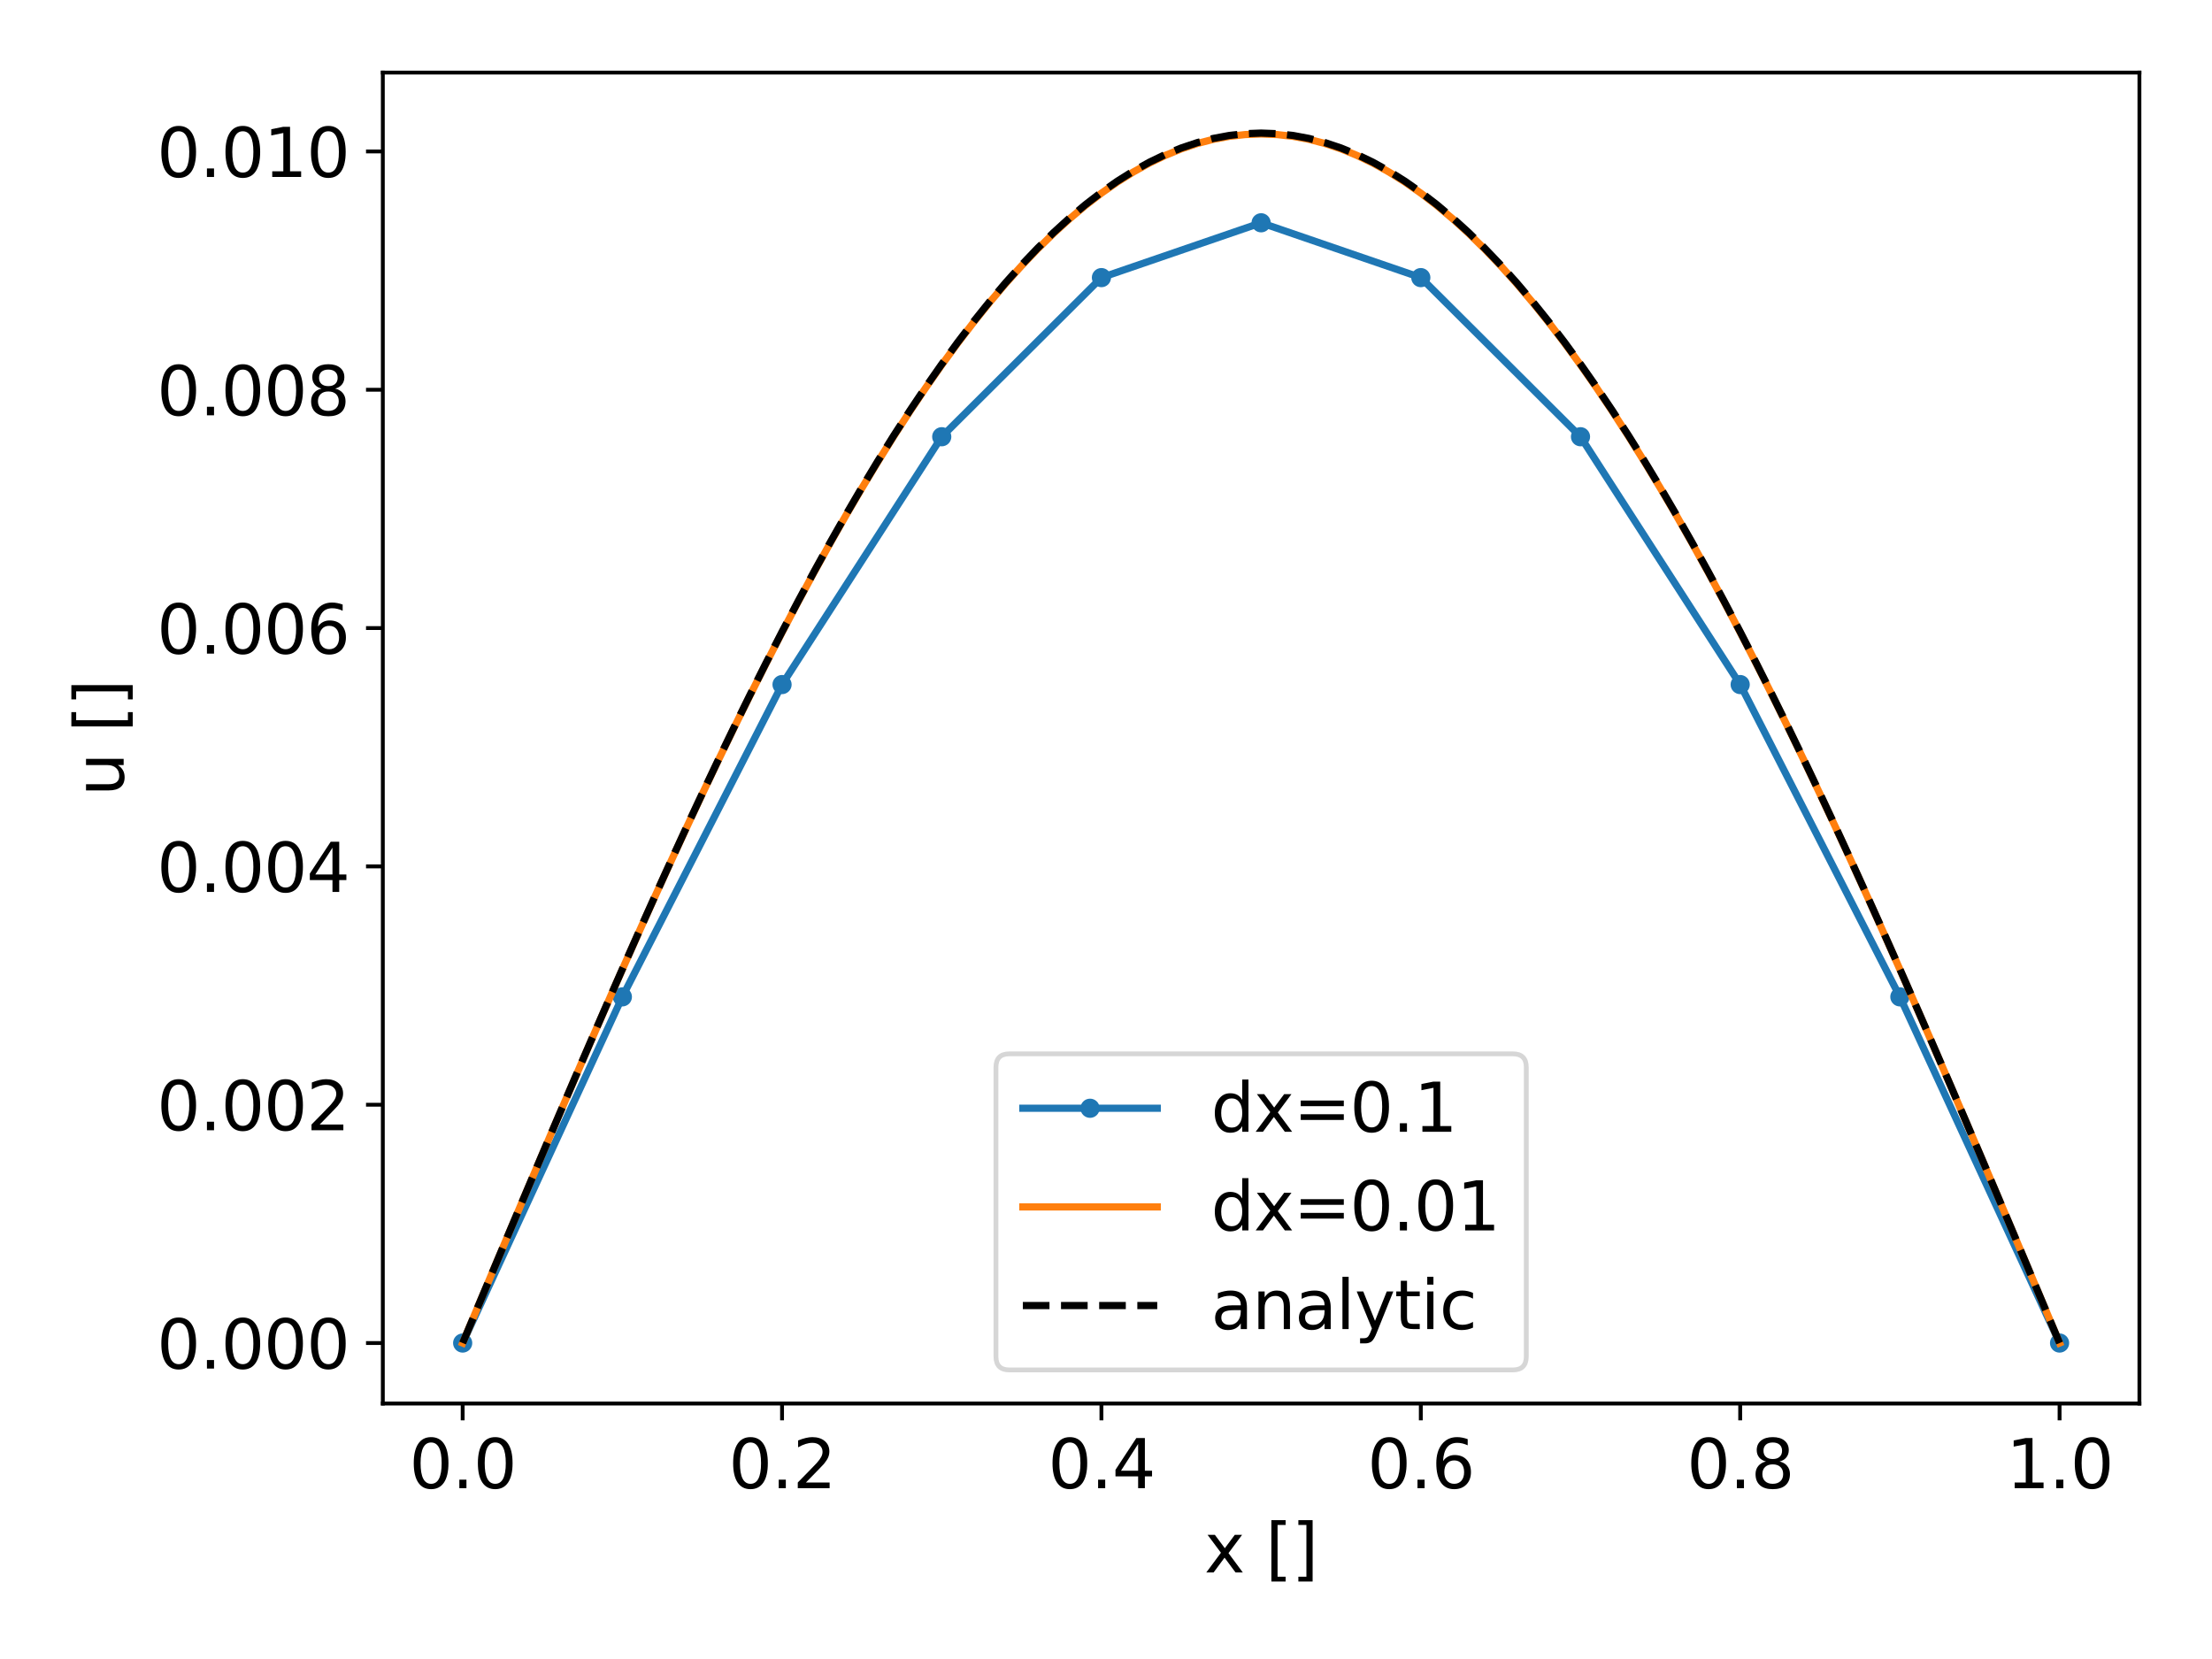 <?xml version="1.0" encoding="utf-8" standalone="no"?>
<!DOCTYPE svg PUBLIC "-//W3C//DTD SVG 1.1//EN"
  "http://www.w3.org/Graphics/SVG/1.1/DTD/svg11.dtd">
<svg xmlns:xlink="http://www.w3.org/1999/xlink" width="460.8pt" height="345.6pt" viewBox="0 0 460.8 345.6" xmlns="http://www.w3.org/2000/svg" version="1.1">
 <defs>
  <style type="text/css">*{stroke-linejoin: round; stroke-linecap: butt}</style>
 </defs>
 <g id="figure_1">
  <g id="patch_1">
   <path d="M 0 345.6 
L 460.8 345.6 
L 460.8 0 
L 0 0 
z
" style="fill: #ffffff"/>
  </g>
  <g id="axes_1">
   <g id="patch_2">
    <path d="M 79.749 292.381 
L 445.68 292.381 
L 445.68 15.12 
L 79.749 15.12 
z
" style="fill: #ffffff"/>
   </g>
   <g id="matplotlib.axis_1">
    <g id="xtick_1">
     <g id="line2d_1">
      <defs>
       <path id="meb4a161e1f" d="M 0 0 
L 0 3.5 
" style="stroke: #000000; stroke-width: 0.8"/>
      </defs>
      <g>
       <use xlink:href="#meb4a161e1f" x="96.382" y="292.381" style="stroke: #000000; stroke-width: 0.8"/>
      </g>
     </g>
     <g id="text_1">
      <!-- 0.0 -->
      <g transform="translate(85.25 310.019)scale(0.14 -0.14)">
       <defs>
        <path id="DejaVuSans-30" d="M 2034 4250 
Q 1547 4250 1301 3770 
Q 1056 3291 1056 2328 
Q 1056 1369 1301 889 
Q 1547 409 2034 409 
Q 2525 409 2770 889 
Q 3016 1369 3016 2328 
Q 3016 3291 2770 3770 
Q 2525 4250 2034 4250 
z
M 2034 4750 
Q 2819 4750 3233 4129 
Q 3647 3509 3647 2328 
Q 3647 1150 3233 529 
Q 2819 -91 2034 -91 
Q 1250 -91 836 529 
Q 422 1150 422 2328 
Q 422 3509 836 4129 
Q 1250 4750 2034 4750 
z
" transform="scale(0.016)"/>
        <path id="DejaVuSans-2e" d="M 684 794 
L 1344 794 
L 1344 0 
L 684 0 
L 684 794 
z
" transform="scale(0.016)"/>
       </defs>
       <use xlink:href="#DejaVuSans-30"/>
       <use xlink:href="#DejaVuSans-2e" x="63.623"/>
       <use xlink:href="#DejaVuSans-30" x="95.41"/>
      </g>
     </g>
    </g>
    <g id="xtick_2">
     <g id="line2d_2">
      <g>
       <use xlink:href="#meb4a161e1f" x="162.915" y="292.381" style="stroke: #000000; stroke-width: 0.8"/>
      </g>
     </g>
     <g id="text_2">
      <!-- 0.2 -->
      <g transform="translate(151.783 310.019)scale(0.14 -0.14)">
       <defs>
        <path id="DejaVuSans-32" d="M 1228 531 
L 3431 531 
L 3431 0 
L 469 0 
L 469 531 
Q 828 903 1448 1529 
Q 2069 2156 2228 2338 
Q 2531 2678 2651 2914 
Q 2772 3150 2772 3378 
Q 2772 3750 2511 3984 
Q 2250 4219 1831 4219 
Q 1534 4219 1204 4116 
Q 875 4013 500 3803 
L 500 4441 
Q 881 4594 1212 4672 
Q 1544 4750 1819 4750 
Q 2544 4750 2975 4387 
Q 3406 4025 3406 3419 
Q 3406 3131 3298 2873 
Q 3191 2616 2906 2266 
Q 2828 2175 2409 1742 
Q 1991 1309 1228 531 
z
" transform="scale(0.016)"/>
       </defs>
       <use xlink:href="#DejaVuSans-30"/>
       <use xlink:href="#DejaVuSans-2e" x="63.623"/>
       <use xlink:href="#DejaVuSans-32" x="95.41"/>
      </g>
     </g>
    </g>
    <g id="xtick_3">
     <g id="line2d_3">
      <g>
       <use xlink:href="#meb4a161e1f" x="229.448" y="292.381" style="stroke: #000000; stroke-width: 0.8"/>
      </g>
     </g>
     <g id="text_3">
      <!-- 0.4 -->
      <g transform="translate(218.316 310.019)scale(0.14 -0.14)">
       <defs>
        <path id="DejaVuSans-34" d="M 2419 4116 
L 825 1625 
L 2419 1625 
L 2419 4116 
z
M 2253 4666 
L 3047 4666 
L 3047 1625 
L 3713 1625 
L 3713 1100 
L 3047 1100 
L 3047 0 
L 2419 0 
L 2419 1100 
L 313 1100 
L 313 1709 
L 2253 4666 
z
" transform="scale(0.016)"/>
       </defs>
       <use xlink:href="#DejaVuSans-30"/>
       <use xlink:href="#DejaVuSans-2e" x="63.623"/>
       <use xlink:href="#DejaVuSans-34" x="95.41"/>
      </g>
     </g>
    </g>
    <g id="xtick_4">
     <g id="line2d_4">
      <g>
       <use xlink:href="#meb4a161e1f" x="295.981" y="292.381" style="stroke: #000000; stroke-width: 0.8"/>
      </g>
     </g>
     <g id="text_4">
      <!-- 0.6 -->
      <g transform="translate(284.849 310.019)scale(0.14 -0.14)">
       <defs>
        <path id="DejaVuSans-36" d="M 2113 2584 
Q 1688 2584 1439 2293 
Q 1191 2003 1191 1497 
Q 1191 994 1439 701 
Q 1688 409 2113 409 
Q 2538 409 2786 701 
Q 3034 994 3034 1497 
Q 3034 2003 2786 2293 
Q 2538 2584 2113 2584 
z
M 3366 4563 
L 3366 3988 
Q 3128 4100 2886 4159 
Q 2644 4219 2406 4219 
Q 1781 4219 1451 3797 
Q 1122 3375 1075 2522 
Q 1259 2794 1537 2939 
Q 1816 3084 2150 3084 
Q 2853 3084 3261 2657 
Q 3669 2231 3669 1497 
Q 3669 778 3244 343 
Q 2819 -91 2113 -91 
Q 1303 -91 875 529 
Q 447 1150 447 2328 
Q 447 3434 972 4092 
Q 1497 4750 2381 4750 
Q 2619 4750 2861 4703 
Q 3103 4656 3366 4563 
z
" transform="scale(0.016)"/>
       </defs>
       <use xlink:href="#DejaVuSans-30"/>
       <use xlink:href="#DejaVuSans-2e" x="63.623"/>
       <use xlink:href="#DejaVuSans-36" x="95.41"/>
      </g>
     </g>
    </g>
    <g id="xtick_5">
     <g id="line2d_5">
      <g>
       <use xlink:href="#meb4a161e1f" x="362.514" y="292.381" style="stroke: #000000; stroke-width: 0.8"/>
      </g>
     </g>
     <g id="text_5">
      <!-- 0.8 -->
      <g transform="translate(351.382 310.019)scale(0.14 -0.14)">
       <defs>
        <path id="DejaVuSans-38" d="M 2034 2216 
Q 1584 2216 1326 1975 
Q 1069 1734 1069 1313 
Q 1069 891 1326 650 
Q 1584 409 2034 409 
Q 2484 409 2743 651 
Q 3003 894 3003 1313 
Q 3003 1734 2745 1975 
Q 2488 2216 2034 2216 
z
M 1403 2484 
Q 997 2584 770 2862 
Q 544 3141 544 3541 
Q 544 4100 942 4425 
Q 1341 4750 2034 4750 
Q 2731 4750 3128 4425 
Q 3525 4100 3525 3541 
Q 3525 3141 3298 2862 
Q 3072 2584 2669 2484 
Q 3125 2378 3379 2068 
Q 3634 1759 3634 1313 
Q 3634 634 3220 271 
Q 2806 -91 2034 -91 
Q 1263 -91 848 271 
Q 434 634 434 1313 
Q 434 1759 690 2068 
Q 947 2378 1403 2484 
z
M 1172 3481 
Q 1172 3119 1398 2916 
Q 1625 2713 2034 2713 
Q 2441 2713 2670 2916 
Q 2900 3119 2900 3481 
Q 2900 3844 2670 4047 
Q 2441 4250 2034 4250 
Q 1625 4250 1398 4047 
Q 1172 3844 1172 3481 
z
" transform="scale(0.016)"/>
       </defs>
       <use xlink:href="#DejaVuSans-30"/>
       <use xlink:href="#DejaVuSans-2e" x="63.623"/>
       <use xlink:href="#DejaVuSans-38" x="95.41"/>
      </g>
     </g>
    </g>
    <g id="xtick_6">
     <g id="line2d_6">
      <g>
       <use xlink:href="#meb4a161e1f" x="429.047" y="292.381" style="stroke: #000000; stroke-width: 0.8"/>
      </g>
     </g>
     <g id="text_6">
      <!-- 1.0 -->
      <g transform="translate(417.915 310.019)scale(0.14 -0.14)">
       <defs>
        <path id="DejaVuSans-31" d="M 794 531 
L 1825 531 
L 1825 4091 
L 703 3866 
L 703 4441 
L 1819 4666 
L 2450 4666 
L 2450 531 
L 3481 531 
L 3481 0 
L 794 0 
L 794 531 
z
" transform="scale(0.016)"/>
       </defs>
       <use xlink:href="#DejaVuSans-31"/>
       <use xlink:href="#DejaVuSans-2e" x="63.623"/>
       <use xlink:href="#DejaVuSans-30" x="95.41"/>
      </g>
     </g>
    </g>
    <g id="text_7">
     <!-- x [] -->
     <g transform="translate(250.884 327.568)scale(0.14 -0.14)">
      <defs>
       <path id="DejaVuSans-78" d="M 3513 3500 
L 2247 1797 
L 3578 0 
L 2900 0 
L 1881 1375 
L 863 0 
L 184 0 
L 1544 1831 
L 300 3500 
L 978 3500 
L 1906 2253 
L 2834 3500 
L 3513 3500 
z
" transform="scale(0.016)"/>
       <path id="DejaVuSans-20" transform="scale(0.016)"/>
       <path id="DejaVuSans-5b" d="M 550 4863 
L 1875 4863 
L 1875 4416 
L 1125 4416 
L 1125 -397 
L 1875 -397 
L 1875 -844 
L 550 -844 
L 550 4863 
z
" transform="scale(0.016)"/>
       <path id="DejaVuSans-5d" d="M 1947 4863 
L 1947 -844 
L 622 -844 
L 622 -397 
L 1369 -397 
L 1369 4416 
L 622 4416 
L 622 4863 
L 1947 4863 
z
" transform="scale(0.016)"/>
      </defs>
      <use xlink:href="#DejaVuSans-78"/>
      <use xlink:href="#DejaVuSans-20" x="59.18"/>
      <use xlink:href="#DejaVuSans-5b" x="90.967"/>
      <use xlink:href="#DejaVuSans-5d" x="129.98"/>
     </g>
    </g>
   </g>
   <g id="matplotlib.axis_2">
    <g id="ytick_1">
     <g id="line2d_7">
      <defs>
       <path id="m936fc28832" d="M 0 0 
L -3.5 0 
" style="stroke: #000000; stroke-width: 0.8"/>
      </defs>
      <g>
       <use xlink:href="#m936fc28832" x="79.749" y="279.778" style="stroke: #000000; stroke-width: 0.8"/>
      </g>
     </g>
     <g id="text_8">
      <!-- 0.000 -->
      <g transform="translate(32.669 285.097)scale(0.14 -0.14)">
       <use xlink:href="#DejaVuSans-30"/>
       <use xlink:href="#DejaVuSans-2e" x="63.623"/>
       <use xlink:href="#DejaVuSans-30" x="95.41"/>
       <use xlink:href="#DejaVuSans-30" x="159.033"/>
       <use xlink:href="#DejaVuSans-30" x="222.656"/>
      </g>
     </g>
    </g>
    <g id="ytick_2">
     <g id="line2d_8">
      <g>
       <use xlink:href="#m936fc28832" x="79.749" y="230.133" style="stroke: #000000; stroke-width: 0.8"/>
      </g>
     </g>
     <g id="text_9">
      <!-- 0.002 -->
      <g transform="translate(32.669 235.452)scale(0.14 -0.14)">
       <use xlink:href="#DejaVuSans-30"/>
       <use xlink:href="#DejaVuSans-2e" x="63.623"/>
       <use xlink:href="#DejaVuSans-30" x="95.41"/>
       <use xlink:href="#DejaVuSans-30" x="159.033"/>
       <use xlink:href="#DejaVuSans-32" x="222.656"/>
      </g>
     </g>
    </g>
    <g id="ytick_3">
     <g id="line2d_9">
      <g>
       <use xlink:href="#m936fc28832" x="79.749" y="180.487" style="stroke: #000000; stroke-width: 0.8"/>
      </g>
     </g>
     <g id="text_10">
      <!-- 0.004 -->
      <g transform="translate(32.669 185.806)scale(0.14 -0.14)">
       <use xlink:href="#DejaVuSans-30"/>
       <use xlink:href="#DejaVuSans-2e" x="63.623"/>
       <use xlink:href="#DejaVuSans-30" x="95.41"/>
       <use xlink:href="#DejaVuSans-30" x="159.033"/>
       <use xlink:href="#DejaVuSans-34" x="222.656"/>
      </g>
     </g>
    </g>
    <g id="ytick_4">
     <g id="line2d_10">
      <g>
       <use xlink:href="#m936fc28832" x="79.749" y="130.841" style="stroke: #000000; stroke-width: 0.8"/>
      </g>
     </g>
     <g id="text_11">
      <!-- 0.006 -->
      <g transform="translate(32.669 136.16)scale(0.14 -0.14)">
       <use xlink:href="#DejaVuSans-30"/>
       <use xlink:href="#DejaVuSans-2e" x="63.623"/>
       <use xlink:href="#DejaVuSans-30" x="95.41"/>
       <use xlink:href="#DejaVuSans-30" x="159.033"/>
       <use xlink:href="#DejaVuSans-36" x="222.656"/>
      </g>
     </g>
    </g>
    <g id="ytick_5">
     <g id="line2d_11">
      <g>
       <use xlink:href="#m936fc28832" x="79.749" y="81.195" style="stroke: #000000; stroke-width: 0.8"/>
      </g>
     </g>
     <g id="text_12">
      <!-- 0.008 -->
      <g transform="translate(32.669 86.514)scale(0.14 -0.14)">
       <use xlink:href="#DejaVuSans-30"/>
       <use xlink:href="#DejaVuSans-2e" x="63.623"/>
       <use xlink:href="#DejaVuSans-30" x="95.41"/>
       <use xlink:href="#DejaVuSans-30" x="159.033"/>
       <use xlink:href="#DejaVuSans-38" x="222.656"/>
      </g>
     </g>
    </g>
    <g id="ytick_6">
     <g id="line2d_12">
      <g>
       <use xlink:href="#m936fc28832" x="79.749" y="31.549" style="stroke: #000000; stroke-width: 0.8"/>
      </g>
     </g>
     <g id="text_13">
      <!-- 0.010 -->
      <g transform="translate(32.669 36.868)scale(0.14 -0.14)">
       <use xlink:href="#DejaVuSans-30"/>
       <use xlink:href="#DejaVuSans-2e" x="63.623"/>
       <use xlink:href="#DejaVuSans-30" x="95.41"/>
       <use xlink:href="#DejaVuSans-31" x="159.033"/>
       <use xlink:href="#DejaVuSans-30" x="222.656"/>
      </g>
     </g>
    </g>
    <g id="text_14">
     <!-- u [] -->
     <g transform="translate(25.758 165.874)rotate(-90)scale(0.14 -0.14)">
      <defs>
       <path id="DejaVuSans-75" d="M 544 1381 
L 544 3500 
L 1119 3500 
L 1119 1403 
Q 1119 906 1312 657 
Q 1506 409 1894 409 
Q 2359 409 2629 706 
Q 2900 1003 2900 1516 
L 2900 3500 
L 3475 3500 
L 3475 0 
L 2900 0 
L 2900 538 
Q 2691 219 2414 64 
Q 2138 -91 1772 -91 
Q 1169 -91 856 284 
Q 544 659 544 1381 
z
M 1991 3584 
L 1991 3584 
z
" transform="scale(0.016)"/>
      </defs>
      <use xlink:href="#DejaVuSans-75"/>
      <use xlink:href="#DejaVuSans-20" x="63.379"/>
      <use xlink:href="#DejaVuSans-5b" x="95.166"/>
      <use xlink:href="#DejaVuSans-5d" x="134.18"/>
     </g>
    </g>
   </g>
   <g id="line2d_13">
    <path d="M 96.382 279.778 
L 129.648 207.664 
L 162.915 142.608 
L 196.181 90.98 
L 229.448 57.832 
L 262.714 46.411 
L 295.981 57.832 
L 329.247 90.98 
L 362.514 142.608 
L 395.78 207.664 
L 429.047 279.778 
" clip-path="url(#p814e0d52a6)" style="fill: none; stroke: #1f77b4; stroke-width: 1.5; stroke-linecap: square"/>
    <defs>
     <path id="m1ab20d4ce1" d="M 0 1.5 
C 0.398 1.5 0.779 1.342 1.061 1.061 
C 1.342 0.779 1.5 0.398 1.5 0 
C 1.5 -0.398 1.342 -0.779 1.061 -1.061 
C 0.779 -1.342 0.398 -1.5 0 -1.5 
C -0.398 -1.5 -0.779 -1.342 -1.061 -1.061 
C -1.342 -0.779 -1.5 -0.398 -1.5 0 
C -1.5 0.398 -1.342 0.779 -1.061 1.061 
C -0.779 1.342 -0.398 1.5 0 1.5 
z
" style="stroke: #1f77b4"/>
    </defs>
    <g clip-path="url(#p814e0d52a6)">
     <use xlink:href="#m1ab20d4ce1" x="96.382" y="279.778" style="fill: #1f77b4; stroke: #1f77b4"/>
     <use xlink:href="#m1ab20d4ce1" x="129.648" y="207.664" style="fill: #1f77b4; stroke: #1f77b4"/>
     <use xlink:href="#m1ab20d4ce1" x="162.915" y="142.608" style="fill: #1f77b4; stroke: #1f77b4"/>
     <use xlink:href="#m1ab20d4ce1" x="196.181" y="90.98" style="fill: #1f77b4; stroke: #1f77b4"/>
     <use xlink:href="#m1ab20d4ce1" x="229.448" y="57.832" style="fill: #1f77b4; stroke: #1f77b4"/>
     <use xlink:href="#m1ab20d4ce1" x="262.714" y="46.411" style="fill: #1f77b4; stroke: #1f77b4"/>
     <use xlink:href="#m1ab20d4ce1" x="295.981" y="57.832" style="fill: #1f77b4; stroke: #1f77b4"/>
     <use xlink:href="#m1ab20d4ce1" x="329.247" y="90.98" style="fill: #1f77b4; stroke: #1f77b4"/>
     <use xlink:href="#m1ab20d4ce1" x="362.514" y="142.608" style="fill: #1f77b4; stroke: #1f77b4"/>
     <use xlink:href="#m1ab20d4ce1" x="395.78" y="207.664" style="fill: #1f77b4; stroke: #1f77b4"/>
     <use xlink:href="#m1ab20d4ce1" x="429.047" y="279.778" style="fill: #1f77b4; stroke: #1f77b4"/>
    </g>
   </g>
   <g id="line2d_14">
    <path d="M 96.382 279.778 
L 99.709 271.867 
L 103.035 263.964 
L 106.362 256.076 
L 109.689 248.211 
L 113.015 240.378 
L 116.342 232.583 
L 119.669 224.835 
L 122.995 217.141 
L 126.322 209.509 
L 129.648 201.947 
L 132.975 194.461 
L 136.302 187.059 
L 139.628 179.749 
L 142.955 172.538 
L 146.282 165.433 
L 149.608 158.44 
L 152.935 151.567 
L 156.262 144.821 
L 159.588 138.207 
L 162.915 131.734 
L 166.242 125.406 
L 169.568 119.231 
L 172.895 113.215 
L 176.222 107.363 
L 179.548 101.68 
L 182.875 96.174 
L 186.201 90.849 
L 189.528 85.71 
L 192.855 80.763 
L 196.181 76.012 
L 199.508 71.463 
L 202.835 67.119 
L 206.161 62.985 
L 209.488 59.064 
L 212.815 55.362 
L 216.141 51.881 
L 219.468 48.625 
L 222.795 45.597 
L 226.121 42.8 
L 229.448 40.237 
L 232.775 37.911 
L 236.101 35.823 
L 239.428 33.976 
L 242.754 32.371 
L 246.081 31.011 
L 249.408 29.896 
L 252.734 29.028 
L 256.061 28.407 
L 259.388 28.034 
L 262.714 27.91 
L 266.041 28.034 
L 269.368 28.407 
L 272.694 29.028 
L 276.021 29.896 
L 279.348 31.011 
L 282.674 32.371 
L 286.001 33.976 
L 289.328 35.823 
L 292.654 37.911 
L 295.981 40.237 
L 299.308 42.8 
L 302.634 45.597 
L 305.961 48.625 
L 309.287 51.881 
L 312.614 55.362 
L 315.941 59.064 
L 319.267 62.985 
L 322.594 67.119 
L 325.921 71.463 
L 329.247 76.012 
L 332.574 80.763 
L 335.901 85.71 
L 339.227 90.849 
L 342.554 96.174 
L 345.881 101.68 
L 349.207 107.363 
L 352.534 113.215 
L 355.861 119.231 
L 359.187 125.406 
L 362.514 131.734 
L 365.84 138.207 
L 369.167 144.821 
L 372.494 151.567 
L 375.82 158.44 
L 379.147 165.433 
L 382.474 172.538 
L 385.8 179.749 
L 389.127 187.059 
L 392.454 194.461 
L 395.78 201.947 
L 399.107 209.509 
L 402.434 217.141 
L 405.76 224.835 
L 409.087 232.583 
L 412.414 240.378 
L 415.74 248.211 
L 419.067 256.076 
L 422.393 263.964 
L 425.72 271.867 
L 429.047 279.778 
" clip-path="url(#p814e0d52a6)" style="fill: none; stroke: #ff7f0e; stroke-width: 1.5; stroke-linecap: square"/>
   </g>
   <g id="line2d_15">
    <path d="M 96.382 279.778 
L 99.709 271.861 
L 103.035 263.952 
L 106.362 256.058 
L 109.689 248.188 
L 113.015 240.348 
L 116.342 232.548 
L 119.669 224.794 
L 122.995 217.095 
L 126.322 209.457 
L 129.648 201.889 
L 132.975 194.398 
L 136.302 186.991 
L 139.628 179.675 
L 142.955 172.458 
L 146.282 165.348 
L 149.608 158.35 
L 152.935 151.472 
L 156.262 144.72 
L 159.588 138.102 
L 162.915 131.624 
L 166.242 125.292 
L 169.568 119.112 
L 172.895 113.091 
L 176.222 107.234 
L 179.548 101.548 
L 182.875 96.038 
L 186.201 90.709 
L 189.528 85.566 
L 192.855 80.615 
L 196.181 75.861 
L 199.508 71.308 
L 202.835 66.961 
L 206.161 62.824 
L 209.488 58.9 
L 212.815 55.195 
L 216.141 51.712 
L 219.468 48.453 
L 222.795 45.423 
L 226.121 42.624 
L 229.448 40.059 
L 232.775 37.731 
L 236.101 35.642 
L 239.428 33.793 
L 242.754 32.187 
L 246.081 30.826 
L 249.408 29.71 
L 252.734 28.841 
L 256.061 28.22 
L 259.388 27.847 
L 262.714 27.723 
L 266.041 27.847 
L 269.368 28.22 
L 272.694 28.841 
L 276.021 29.71 
L 279.348 30.826 
L 282.674 32.187 
L 286.001 33.793 
L 289.328 35.642 
L 292.654 37.731 
L 295.981 40.059 
L 299.308 42.624 
L 302.634 45.423 
L 305.961 48.453 
L 309.287 51.712 
L 312.614 55.195 
L 315.941 58.9 
L 319.267 62.824 
L 322.594 66.961 
L 325.921 71.308 
L 329.247 75.861 
L 332.574 80.615 
L 335.901 85.566 
L 339.227 90.709 
L 342.554 96.038 
L 345.881 101.548 
L 349.207 107.234 
L 352.534 113.091 
L 355.861 119.112 
L 359.187 125.292 
L 362.514 131.624 
L 365.84 138.102 
L 369.167 144.72 
L 372.494 151.472 
L 375.82 158.35 
L 379.147 165.348 
L 382.474 172.458 
L 385.8 179.675 
L 389.127 186.991 
L 392.454 194.398 
L 395.78 201.889 
L 399.107 209.457 
L 402.434 217.095 
L 405.76 224.794 
L 409.087 232.548 
L 412.414 240.348 
L 415.74 248.188 
L 419.067 256.058 
L 422.393 263.952 
L 425.72 271.861 
L 429.047 279.778 
" clip-path="url(#p814e0d52a6)" style="fill: none; stroke-dasharray: 5.55,2.4; stroke-dashoffset: 0; stroke: #000000; stroke-width: 1.5"/>
   </g>
   <g id="patch_3">
    <path d="M 79.749 292.381 
L 79.749 15.12 
" style="fill: none; stroke: #000000; stroke-width: 0.8; stroke-linejoin: miter; stroke-linecap: square"/>
   </g>
   <g id="patch_4">
    <path d="M 445.68 292.381 
L 445.68 15.12 
" style="fill: none; stroke: #000000; stroke-width: 0.8; stroke-linejoin: miter; stroke-linecap: square"/>
   </g>
   <g id="patch_5">
    <path d="M 79.749 292.381 
L 445.68 292.381 
" style="fill: none; stroke: #000000; stroke-width: 0.8; stroke-linejoin: miter; stroke-linecap: square"/>
   </g>
   <g id="patch_6">
    <path d="M 79.749 15.12 
L 445.68 15.12 
" style="fill: none; stroke: #000000; stroke-width: 0.8; stroke-linejoin: miter; stroke-linecap: square"/>
   </g>
   <g id="legend_1">
    <g id="patch_7">
     <path d="M 210.276 285.381 
L 315.153 285.381 
Q 317.953 285.381 317.953 282.581 
L 317.953 222.333 
Q 317.953 219.533 315.153 219.533 
L 210.276 219.533 
Q 207.476 219.533 207.476 222.333 
L 207.476 282.581 
Q 207.476 285.381 210.276 285.381 
z
" style="fill: #ffffff; opacity: 0.8; stroke: #cccccc; stroke-linejoin: miter"/>
    </g>
    <g id="line2d_16">
     <path d="M 213.076 230.871 
L 227.076 230.871 
L 241.076 230.871 
" style="fill: none; stroke: #1f77b4; stroke-width: 1.5; stroke-linecap: square"/>
     <g>
      <use xlink:href="#m1ab20d4ce1" x="227.076" y="230.871" style="fill: #1f77b4; stroke: #1f77b4"/>
     </g>
    </g>
    <g id="text_15">
     <!-- dx=0.1 -->
     <g transform="translate(252.276 235.771)scale(0.14 -0.14)">
      <defs>
       <path id="DejaVuSans-64" d="M 2906 2969 
L 2906 4863 
L 3481 4863 
L 3481 0 
L 2906 0 
L 2906 525 
Q 2725 213 2448 61 
Q 2172 -91 1784 -91 
Q 1150 -91 751 415 
Q 353 922 353 1747 
Q 353 2572 751 3078 
Q 1150 3584 1784 3584 
Q 2172 3584 2448 3432 
Q 2725 3281 2906 2969 
z
M 947 1747 
Q 947 1113 1208 752 
Q 1469 391 1925 391 
Q 2381 391 2643 752 
Q 2906 1113 2906 1747 
Q 2906 2381 2643 2742 
Q 2381 3103 1925 3103 
Q 1469 3103 1208 2742 
Q 947 2381 947 1747 
z
" transform="scale(0.016)"/>
       <path id="DejaVuSans-3d" d="M 678 2906 
L 4684 2906 
L 4684 2381 
L 678 2381 
L 678 2906 
z
M 678 1631 
L 4684 1631 
L 4684 1100 
L 678 1100 
L 678 1631 
z
" transform="scale(0.016)"/>
      </defs>
      <use xlink:href="#DejaVuSans-64"/>
      <use xlink:href="#DejaVuSans-78" x="63.477"/>
      <use xlink:href="#DejaVuSans-3d" x="122.656"/>
      <use xlink:href="#DejaVuSans-30" x="206.445"/>
      <use xlink:href="#DejaVuSans-2e" x="270.068"/>
      <use xlink:href="#DejaVuSans-31" x="301.855"/>
     </g>
    </g>
    <g id="line2d_17">
     <path d="M 213.076 251.42 
L 227.076 251.42 
L 241.076 251.42 
" style="fill: none; stroke: #ff7f0e; stroke-width: 1.5; stroke-linecap: square"/>
    </g>
    <g id="text_16">
     <!-- dx=0.01 -->
     <g transform="translate(252.276 256.32)scale(0.14 -0.14)">
      <use xlink:href="#DejaVuSans-64"/>
      <use xlink:href="#DejaVuSans-78" x="63.477"/>
      <use xlink:href="#DejaVuSans-3d" x="122.656"/>
      <use xlink:href="#DejaVuSans-30" x="206.445"/>
      <use xlink:href="#DejaVuSans-2e" x="270.068"/>
      <use xlink:href="#DejaVuSans-30" x="301.855"/>
      <use xlink:href="#DejaVuSans-31" x="365.479"/>
     </g>
    </g>
    <g id="line2d_18">
     <path d="M 213.076 271.97 
L 227.076 271.97 
L 241.076 271.97 
" style="fill: none; stroke-dasharray: 5.55,2.4; stroke-dashoffset: 0; stroke: #000000; stroke-width: 1.5"/>
    </g>
    <g id="text_17">
     <!-- analytic -->
     <g transform="translate(252.276 276.87)scale(0.14 -0.14)">
      <defs>
       <path id="DejaVuSans-61" d="M 2194 1759 
Q 1497 1759 1228 1600 
Q 959 1441 959 1056 
Q 959 750 1161 570 
Q 1363 391 1709 391 
Q 2188 391 2477 730 
Q 2766 1069 2766 1631 
L 2766 1759 
L 2194 1759 
z
M 3341 1997 
L 3341 0 
L 2766 0 
L 2766 531 
Q 2569 213 2275 61 
Q 1981 -91 1556 -91 
Q 1019 -91 701 211 
Q 384 513 384 1019 
Q 384 1609 779 1909 
Q 1175 2209 1959 2209 
L 2766 2209 
L 2766 2266 
Q 2766 2663 2505 2880 
Q 2244 3097 1772 3097 
Q 1472 3097 1187 3025 
Q 903 2953 641 2809 
L 641 3341 
Q 956 3463 1253 3523 
Q 1550 3584 1831 3584 
Q 2591 3584 2966 3190 
Q 3341 2797 3341 1997 
z
" transform="scale(0.016)"/>
       <path id="DejaVuSans-6e" d="M 3513 2113 
L 3513 0 
L 2938 0 
L 2938 2094 
Q 2938 2591 2744 2837 
Q 2550 3084 2163 3084 
Q 1697 3084 1428 2787 
Q 1159 2491 1159 1978 
L 1159 0 
L 581 0 
L 581 3500 
L 1159 3500 
L 1159 2956 
Q 1366 3272 1645 3428 
Q 1925 3584 2291 3584 
Q 2894 3584 3203 3211 
Q 3513 2838 3513 2113 
z
" transform="scale(0.016)"/>
       <path id="DejaVuSans-6c" d="M 603 4863 
L 1178 4863 
L 1178 0 
L 603 0 
L 603 4863 
z
" transform="scale(0.016)"/>
       <path id="DejaVuSans-79" d="M 2059 -325 
Q 1816 -950 1584 -1140 
Q 1353 -1331 966 -1331 
L 506 -1331 
L 506 -850 
L 844 -850 
Q 1081 -850 1212 -737 
Q 1344 -625 1503 -206 
L 1606 56 
L 191 3500 
L 800 3500 
L 1894 763 
L 2988 3500 
L 3597 3500 
L 2059 -325 
z
" transform="scale(0.016)"/>
       <path id="DejaVuSans-74" d="M 1172 4494 
L 1172 3500 
L 2356 3500 
L 2356 3053 
L 1172 3053 
L 1172 1153 
Q 1172 725 1289 603 
Q 1406 481 1766 481 
L 2356 481 
L 2356 0 
L 1766 0 
Q 1100 0 847 248 
Q 594 497 594 1153 
L 594 3053 
L 172 3053 
L 172 3500 
L 594 3500 
L 594 4494 
L 1172 4494 
z
" transform="scale(0.016)"/>
       <path id="DejaVuSans-69" d="M 603 3500 
L 1178 3500 
L 1178 0 
L 603 0 
L 603 3500 
z
M 603 4863 
L 1178 4863 
L 1178 4134 
L 603 4134 
L 603 4863 
z
" transform="scale(0.016)"/>
       <path id="DejaVuSans-63" d="M 3122 3366 
L 3122 2828 
Q 2878 2963 2633 3030 
Q 2388 3097 2138 3097 
Q 1578 3097 1268 2742 
Q 959 2388 959 1747 
Q 959 1106 1268 751 
Q 1578 397 2138 397 
Q 2388 397 2633 464 
Q 2878 531 3122 666 
L 3122 134 
Q 2881 22 2623 -34 
Q 2366 -91 2075 -91 
Q 1284 -91 818 406 
Q 353 903 353 1747 
Q 353 2603 823 3093 
Q 1294 3584 2113 3584 
Q 2378 3584 2631 3529 
Q 2884 3475 3122 3366 
z
" transform="scale(0.016)"/>
      </defs>
      <use xlink:href="#DejaVuSans-61"/>
      <use xlink:href="#DejaVuSans-6e" x="61.279"/>
      <use xlink:href="#DejaVuSans-61" x="124.658"/>
      <use xlink:href="#DejaVuSans-6c" x="185.938"/>
      <use xlink:href="#DejaVuSans-79" x="213.721"/>
      <use xlink:href="#DejaVuSans-74" x="272.9"/>
      <use xlink:href="#DejaVuSans-69" x="312.109"/>
      <use xlink:href="#DejaVuSans-63" x="339.893"/>
     </g>
    </g>
   </g>
  </g>
 </g>
 <defs>
  <clipPath id="p814e0d52a6">
   <rect x="79.749" y="15.12" width="365.931" height="277.261"/>
  </clipPath>
 </defs>
</svg>
